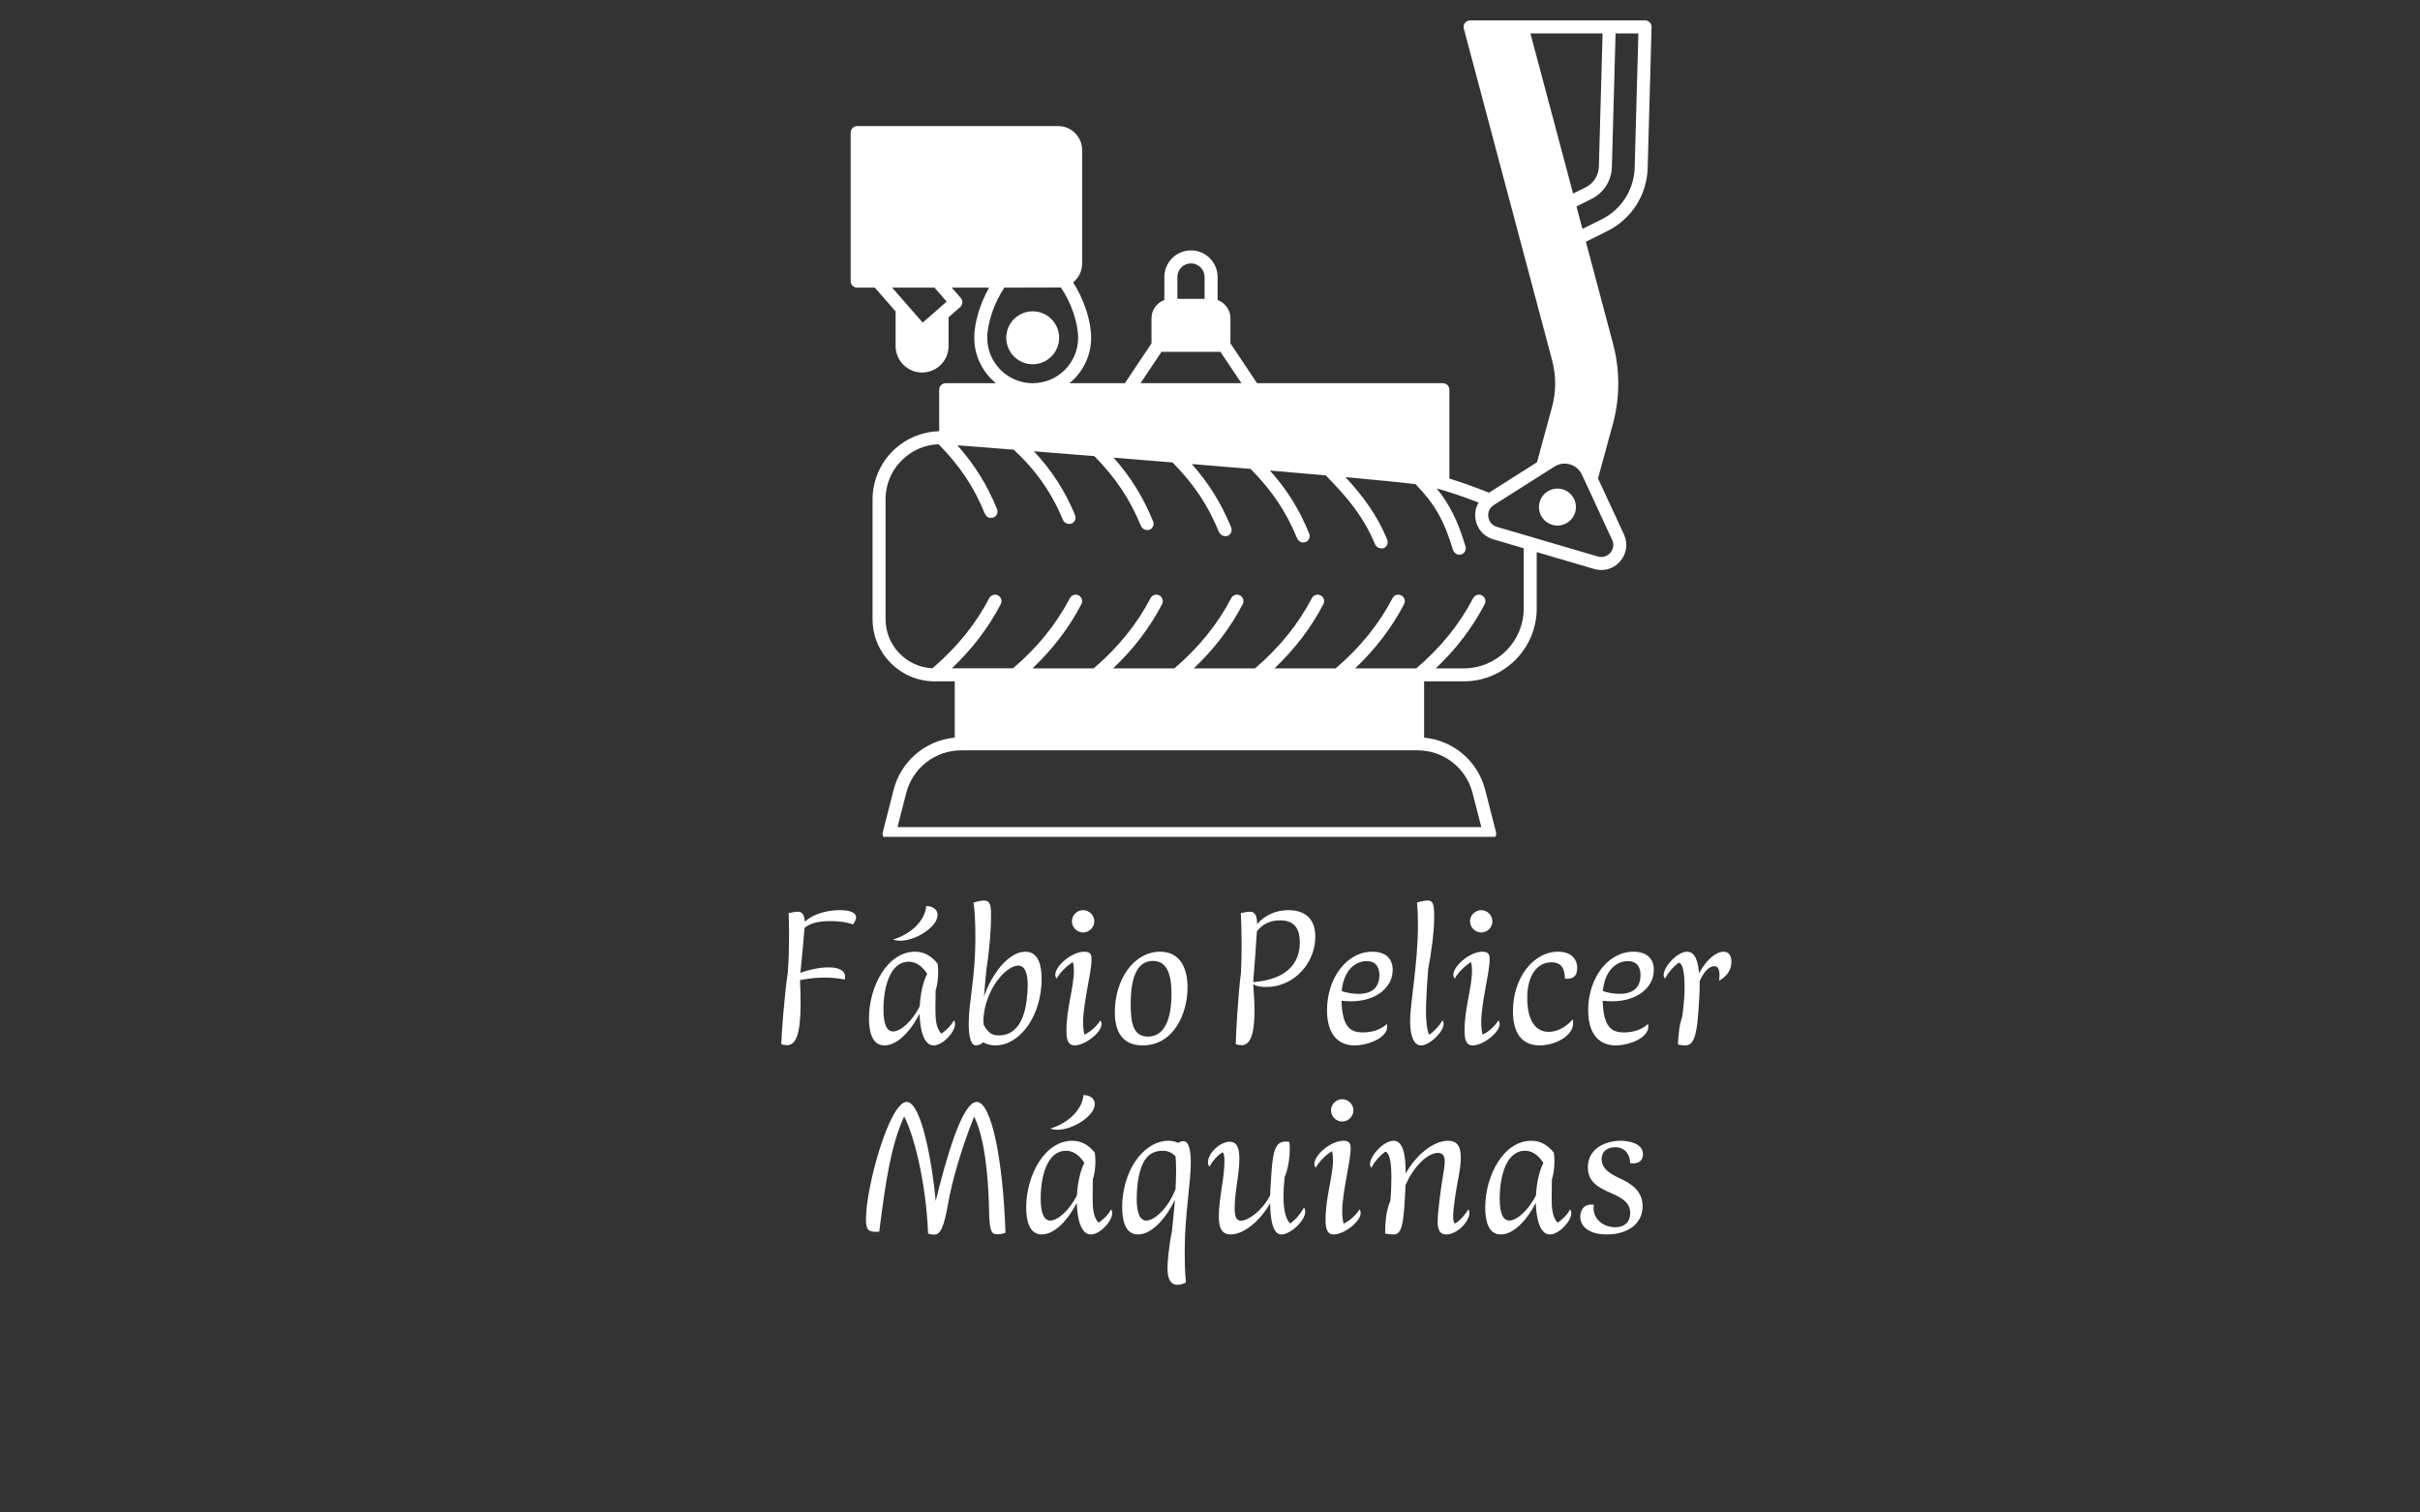 <svg xmlns="http://www.w3.org/2000/svg" xmlns:xlink="http://www.w3.org/1999/xlink" width="320" zoomAndPan="magnify" viewBox="0 0 240 150" height="200" preserveAspectRatio="xMidYMid meet" version="1.0"><rect x="0" y="0" width="240" height="150" fill="#333333" stroke="none"/><defs><g/><clipPath id="1783e09570"><path d="M 84.363 2 L 163.863 2 L 163.863 82.992 L 84.363 82.992 Z M 84.363 2 " clip-rule="nonzero"/></clipPath></defs><path fill="#ffffff" d="M 154.777 48.48 C 155.016 48.523 155.238 48.609 155.445 48.742 C 155.648 48.871 155.82 49.039 155.961 49.238 C 156.102 49.438 156.195 49.652 156.246 49.891 C 156.301 50.129 156.305 50.367 156.262 50.605 C 156.223 50.848 156.133 51.066 156.004 51.273 C 155.871 51.477 155.707 51.648 155.508 51.789 C 155.309 51.93 155.09 52.023 154.855 52.078 C 154.617 52.129 154.379 52.137 154.141 52.094 C 153.898 52.051 153.676 51.965 153.473 51.832 C 153.266 51.703 153.094 51.539 152.957 51.34 C 152.816 51.141 152.719 50.922 152.668 50.684 C 152.617 50.445 152.609 50.207 152.652 49.969 C 152.695 49.73 152.781 49.508 152.914 49.301 C 153.043 49.098 153.207 48.926 153.406 48.785 C 153.605 48.645 153.824 48.551 154.062 48.496 C 154.301 48.445 154.539 48.441 154.777 48.48 Z M 154.777 48.48 " fill-opacity="1" fill-rule="nonzero"/><g clip-path="url(#1783e09570)"><path fill="#ffffff" d="M 163.609 2.219 C 163.488 2.094 163.32 2.023 163.148 2.023 L 145.793 2.023 C 145.594 2.023 145.406 2.117 145.281 2.277 C 145.16 2.434 145.121 2.641 145.172 2.836 L 153.93 35.738 C 154.336 37.262 154.328 38.871 153.914 40.391 L 152.43 45.844 L 147.672 48.863 C 146.195 48.277 144.883 47.809 143.742 47.461 L 143.742 38.648 C 143.742 38.293 143.453 38.004 143.094 38.004 L 124.668 38.004 L 122.027 34.051 L 122.027 31.559 C 122.027 30.73 121.492 30.02 120.754 29.754 L 120.754 27.473 C 120.754 26.016 119.57 24.832 118.113 24.832 C 116.656 24.832 115.473 26.016 115.473 27.473 L 115.473 29.754 C 114.73 30.02 114.199 30.73 114.199 31.559 L 114.199 34.051 L 111.559 38.004 L 106.059 38.004 C 107.371 36.941 108.211 35.316 108.211 33.5 C 108.211 31.816 107.496 29.656 106.426 28.004 C 106.969 27.57 107.32 26.898 107.32 26.148 L 107.32 14.883 C 107.32 13.574 106.254 12.504 104.941 12.504 L 85.008 12.504 C 84.652 12.504 84.363 12.793 84.363 13.152 L 84.363 27.883 C 84.363 28.238 84.652 28.527 85.008 28.527 L 86.762 28.527 L 88.82 30.883 L 88.82 34.316 C 88.82 35.766 90 36.945 91.449 36.945 C 92.895 36.945 94.074 35.766 94.074 34.316 L 94.074 31.461 L 95.223 30.457 C 95.488 30.223 95.516 29.812 95.281 29.547 L 94.391 28.527 L 98.09 28.527 C 97.199 30.094 96.621 32 96.621 33.5 C 96.621 35.316 97.465 36.941 98.777 38.004 L 93.785 38.004 C 93.43 38.004 93.141 38.293 93.141 38.648 L 93.141 42.762 C 91.504 42.805 89.918 43.441 88.711 44.559 C 87.328 45.836 86.535 47.648 86.535 49.531 L 86.535 61.406 C 86.535 64.809 89.301 67.574 92.703 67.574 L 94.684 67.574 L 94.684 73.152 C 91.797 73.422 89.355 75.473 88.625 78.324 L 87.551 82.52 C 87.5 82.711 87.543 82.918 87.668 83.074 C 87.789 83.23 87.977 83.324 88.176 83.324 L 147.738 83.324 C 147.938 83.324 148.129 83.23 148.25 83.074 C 148.371 82.918 148.414 82.711 148.363 82.52 L 147.289 78.324 C 146.559 75.473 144.121 73.422 141.234 73.152 L 141.234 67.574 L 145.168 67.574 C 149.156 67.574 152.402 64.328 152.402 60.34 L 152.402 54.754 L 158.094 56.426 C 158.328 56.496 158.57 56.531 158.809 56.531 C 159.516 56.531 160.195 56.227 160.68 55.664 C 161.324 54.914 161.469 53.891 161.051 52.992 L 158.48 47.445 L 159.957 42.039 C 160.66 39.453 160.668 36.715 159.98 34.125 L 157.277 23.977 L 159.418 22.91 C 161.805 21.719 163.332 19.324 163.406 16.66 L 163.793 2.684 C 163.797 2.512 163.73 2.344 163.609 2.219 Z M 158.934 3.312 L 158.566 16.523 C 158.543 17.398 158.043 18.188 157.258 18.578 L 156.008 19.199 L 151.777 3.312 Z M 116.766 27.473 C 116.766 26.727 117.367 26.121 118.113 26.121 C 118.855 26.121 119.461 26.727 119.461 27.473 L 119.461 29.641 L 116.766 29.641 Z M 115.191 34.891 L 121.035 34.891 L 123.117 38.004 L 113.109 38.004 Z M 91.508 31.992 L 88.477 28.527 L 92.676 28.527 L 93.887 29.91 Z M 97.91 33.5 C 97.91 32.02 98.617 29.98 99.609 28.527 L 105.211 28.512 C 106.215 29.969 106.922 32.004 106.922 33.5 C 106.922 35.984 104.902 38.004 102.418 38.004 C 99.934 38.004 97.91 35.984 97.91 33.5 Z M 146.039 78.645 L 146.91 82.031 L 89.008 82.031 L 89.875 78.645 C 90.512 76.152 92.754 74.414 95.328 74.414 L 140.59 74.414 C 143.16 74.414 145.402 76.152 146.039 78.645 Z M 151.113 60.34 C 151.113 63.617 148.445 66.285 145.168 66.285 L 142.391 66.285 C 144.402 64.383 146.031 62.246 147.242 59.918 C 147.406 59.602 147.285 59.215 146.969 59.051 C 146.652 58.883 146.262 59.008 146.098 59.324 C 144.75 61.91 142.852 64.254 140.457 66.285 L 134.391 66.285 C 136.402 64.383 138.031 62.246 139.246 59.918 C 139.41 59.602 139.285 59.215 138.969 59.051 C 138.652 58.883 138.266 59.008 138.102 59.324 C 136.75 61.91 134.852 64.254 132.457 66.285 L 126.395 66.285 C 128.402 64.383 130.031 62.246 131.246 59.918 C 131.41 59.602 131.285 59.215 130.973 59.047 C 130.656 58.883 130.266 59.008 130.102 59.324 C 128.75 61.91 126.855 64.254 124.461 66.285 L 118.395 66.285 C 120.406 64.383 122.035 62.246 123.246 59.918 C 123.41 59.602 123.289 59.215 122.973 59.047 C 122.656 58.883 122.266 59.008 122.102 59.324 C 120.754 61.91 118.855 64.254 116.461 66.285 L 110.395 66.285 C 112.406 64.383 114.035 62.246 115.246 59.918 C 115.41 59.602 115.289 59.215 114.973 59.047 C 114.656 58.883 114.266 59.008 114.102 59.324 C 112.754 61.91 110.855 64.25 108.461 66.285 L 102.395 66.285 C 104.406 64.379 106.035 62.246 107.246 59.918 C 107.414 59.602 107.289 59.215 106.973 59.047 C 106.656 58.883 106.27 59.008 106.102 59.324 C 104.754 61.91 102.855 64.25 100.461 66.281 L 94.398 66.281 C 96.406 64.379 98.035 62.246 99.25 59.918 C 99.414 59.602 99.289 59.215 98.977 59.047 C 98.66 58.883 98.27 59.008 98.105 59.324 C 96.758 61.91 94.859 64.246 92.469 66.277 C 89.891 66.156 87.824 64.02 87.824 61.406 L 87.824 49.531 C 87.824 47.984 88.449 46.555 89.586 45.508 C 90.559 44.605 91.781 44.102 93.082 44.055 C 95.23 46.25 96.574 48.27 97.684 50.973 C 97.867 51.324 98.152 51.43 98.523 51.324 C 98.855 51.188 99.012 50.812 98.879 50.48 C 97.887 48.07 96.672 46.109 94.945 44.16 C 96.609 44.289 98.496 44.438 100.535 44.598 C 102.723 46.613 104.32 48.898 105.422 51.578 C 105.598 51.898 105.875 52.023 106.266 51.93 C 106.594 51.797 106.754 51.418 106.617 51.09 C 105.641 48.711 104.297 46.625 102.535 44.758 C 104.449 44.906 106.465 45.07 108.531 45.234 C 110.672 47.418 112.062 49.512 113.164 52.188 C 113.352 52.508 113.633 52.629 114.004 52.539 C 114.336 52.402 114.492 52.027 114.355 51.699 C 113.367 49.289 112.16 47.332 110.438 45.387 C 112.371 45.543 114.336 45.703 116.285 45.863 C 118.445 48.062 119.793 50.09 120.902 52.797 C 121.105 53.105 121.383 53.23 121.746 53.148 C 122.074 53.012 122.234 52.637 122.098 52.305 C 121.113 49.906 119.906 47.957 118.195 46.02 C 120.18 46.18 122.141 46.344 124.027 46.504 C 126.199 48.719 127.547 50.734 128.645 53.402 C 128.84 53.75 129.117 53.871 129.484 53.754 C 129.816 53.621 129.973 53.242 129.836 52.914 C 128.852 50.512 127.676 48.613 125.945 46.664 C 127.906 46.832 129.77 46.992 131.477 47.145 C 133.684 49.379 135.281 51.332 136.383 54.012 C 136.555 54.301 136.828 54.434 137.227 54.363 C 137.555 54.227 137.711 53.852 137.578 53.52 C 136.59 51.113 135.195 49.223 133.434 47.32 C 136.609 47.609 139.074 47.852 140.387 48.02 C 142.305 50.004 143.223 51.625 144.102 54.559 C 144.328 54.98 144.602 55.074 144.906 54.992 C 145.246 54.891 145.441 54.531 145.34 54.188 C 144.602 51.723 143.801 50.074 142.484 48.441 C 143.641 48.754 145.043 49.227 146.637 49.84 C 146.359 50.312 146.242 50.871 146.324 51.445 C 146.461 52.426 147.137 53.207 148.086 53.484 L 151.113 54.375 Z M 159.879 53.535 C 160.086 53.973 160.016 54.453 159.703 54.82 C 159.387 55.188 158.922 55.324 158.457 55.188 L 148.453 52.25 C 147.988 52.113 147.672 51.746 147.602 51.266 C 147.535 50.785 147.738 50.348 148.148 50.086 L 154.168 46.27 C 154.473 46.078 154.82 45.977 155.176 45.977 C 155.352 45.977 155.531 46.004 155.707 46.055 C 156.227 46.207 156.656 46.578 156.883 47.07 Z M 162.117 16.625 C 162.055 18.812 160.801 20.777 158.844 21.754 L 156.938 22.703 L 156.344 20.473 L 157.836 19.73 C 159.043 19.129 159.82 17.914 159.855 16.562 L 160.223 3.312 L 162.484 3.312 Z M 162.117 16.625 " fill-opacity="1" fill-rule="nonzero"/></g><path fill="#ffffff" d="M 102.418 36.125 C 103.863 36.125 105.039 34.945 105.039 33.5 C 105.039 32.051 103.863 30.875 102.418 30.875 C 100.969 30.875 99.793 32.051 99.793 33.5 C 99.793 34.945 100.969 36.125 102.418 36.125 Z M 102.418 36.125 " fill-opacity="1" fill-rule="nonzero"/><g fill="#ffffff" fill-opacity="1"><g transform="translate(76.347, 103.404)"><g><path d="M 5.969 -12.055 C 6.805 -12.055 7.66 -11.957 8.242 -11.723 C 8.457 -12.016 8.555 -12.246 8.555 -12.422 C 8.555 -12.984 7.738 -13.141 6.922 -13.141 C 5.93 -13.141 4.473 -12.891 3.461 -11.996 C 3.441 -12.695 3.188 -12.984 2.801 -12.984 C 2.547 -12.984 2.273 -12.945 1.867 -12.852 C 1.887 -12.266 1.906 -11.527 1.906 -10.711 C 1.906 -9.621 1.887 -8.359 1.789 -7 C 1.418 -4.531 1.168 -0.816 1.129 0.137 C 1.262 0.215 1.555 0.254 1.711 0.254 C 2.586 0.254 3.051 -0.875 3.051 -3.867 C 3.051 -4.57 3.031 -5.328 2.992 -6.203 C 3.789 -6.355 4.586 -6.453 5.406 -6.453 C 6.066 -6.453 6.746 -6.395 7.426 -6.258 C 7.445 -6.355 7.465 -6.453 7.465 -6.531 C 7.465 -7.211 6.746 -7.465 5.832 -7.465 C 4.938 -7.465 3.848 -7.23 3.031 -6.922 C 3.168 -8.164 3.363 -10.363 3.441 -11.371 C 3.906 -11.781 4.684 -12.055 5.969 -12.055 Z M 5.969 -12.055 "/></g></g></g><g fill="#ffffff" fill-opacity="1"><g transform="translate(85.382, 103.404)"><g><path d="M 7.602 -12.656 C 7.602 -13.297 7 -13.551 6.473 -13.551 C 6.375 -12.148 5.035 -10.789 3.188 -10.227 C 3.402 -10.148 3.637 -10.109 3.906 -10.109 C 5.461 -10.109 7.602 -11.508 7.602 -12.656 Z M 9.215 -2.215 C 8.961 -1.711 8.418 -1.168 7.969 -0.895 C 7.406 -1.496 7.387 -2.488 7.387 -3.383 C 7.387 -3.965 7.406 -4.586 7.406 -5.172 C 7.582 -5.695 7.66 -6.395 7.66 -6.98 C 7.66 -7.309 7.641 -7.602 7.602 -7.836 C 6.98 -8.613 6.258 -9.02 5.367 -9.02 C 2.625 -9.02 0.797 -5.578 0.797 -2.391 C 0.797 -1.129 1.09 0.273 2.332 0.273 C 3.637 0.273 4.957 -1.188 5.812 -2.859 C 5.852 -1.457 6.164 0.273 7.211 0.273 C 8.105 0.273 9.332 -1.031 9.332 -1.848 C 9.332 -1.984 9.293 -2.117 9.215 -2.215 Z M 3.188 -1.109 C 2.586 -1.109 2.234 -1.77 2.234 -3.285 C 2.234 -5.5 2.879 -8.027 4.742 -8.027 C 5.289 -8.027 5.949 -7.777 6.57 -6.824 C 6.125 -5.988 5.891 -4.742 5.832 -3.617 C 5.055 -2.043 3.887 -1.109 3.188 -1.109 Z M 3.188 -1.109 "/></g></g></g><g fill="#ffffff" fill-opacity="1"><g transform="translate(94.961, 103.404)"><g><path d="M 6.727 -9.02 C 5.094 -9.02 3.402 -6.863 2.625 -4.57 C 2.723 -5.949 2.859 -7.172 2.879 -7.367 C 3.207 -9.43 3.324 -11.332 3.324 -12.637 C 3.324 -13.707 3.207 -14.094 2.625 -14.094 C 2.352 -14.094 2.004 -14.016 1.574 -13.879 C 1.711 -13.277 1.77 -11.957 1.77 -10.457 C 1.77 -6.316 1.109 -4.102 1.109 -1.867 C 1.109 -0.621 1.32 0.273 1.828 0.273 C 1.984 0.273 2.312 0.195 2.547 -0.039 C 2.914 0.176 3.324 0.273 3.77 0.273 C 5.93 0.273 8.047 -2.137 8.32 -5.676 C 8.34 -5.891 8.34 -6.105 8.34 -6.336 C 8.34 -7.621 8.047 -9.02 6.727 -9.02 Z M 6.844 -4.102 C 6.531 -1.75 5.5 -0.719 4.102 -0.719 C 3.441 -0.719 3.031 -0.953 2.586 -1.789 C 2.586 -1.945 2.566 -2.117 2.566 -2.293 C 2.723 -5.328 4.84 -7.641 6.008 -7.641 C 6.629 -7.641 6.961 -7.02 6.961 -5.656 C 6.961 -5.23 6.922 -4.703 6.844 -4.102 Z M 6.844 -4.102 "/></g></g></g><g fill="#ffffff" fill-opacity="1"><g transform="translate(104.034, 103.404)"><g><path d="M 3.383 -10.926 C 3.984 -10.926 4.492 -11.43 4.492 -12.035 C 4.492 -12.637 3.984 -13.141 3.383 -13.141 C 2.781 -13.141 2.273 -12.637 2.273 -12.035 C 2.273 -11.43 2.781 -10.926 3.383 -10.926 Z M 2.547 0.273 C 3.559 0.273 5.211 -0.992 5.211 -1.848 C 5.211 -1.984 5.172 -2.098 5.094 -2.215 C 4.801 -1.711 4.16 -1.09 3.52 -0.797 C 3.441 -1.07 3.383 -1.516 3.383 -2.023 C 3.383 -3.945 4.219 -6.941 4.219 -8.262 C 4.219 -8.711 4.121 -9.02 3.52 -9.02 C 2.234 -9.02 0.621 -7.602 0.621 -6.727 C 0.621 -6.59 0.66 -6.453 0.758 -6.355 C 1.148 -7.074 1.926 -7.719 2.352 -7.988 C 2.449 -7.797 2.469 -7.406 2.469 -7.133 C 2.469 -5.5 1.73 -3.402 1.73 -1.227 C 1.73 -0.312 1.867 0.273 2.547 0.273 Z M 2.547 0.273 "/></g></g></g><g fill="#ffffff" fill-opacity="1"><g transform="translate(109.824, 103.404)"><g><path d="M 3.5 0.273 C 6.512 0.273 7.949 -2.781 7.949 -5.5 C 7.949 -7.348 7.23 -9.02 5.23 -9.02 C 2.664 -9.02 0.738 -6.336 0.738 -3.012 C 0.738 -1.262 1.359 0.273 3.5 0.273 Z M 4.023 -0.602 C 2.488 -0.602 2.312 -2.098 2.312 -3.848 C 2.312 -6.844 3.129 -8.105 4.531 -8.105 C 6.125 -8.105 6.355 -6.297 6.355 -4.859 C 6.355 -2.117 5.559 -0.602 4.023 -0.602 Z M 4.023 -0.602 "/></g></g></g><g fill="#ffffff" fill-opacity="1"><g transform="translate(118.509, 103.404)"><g/></g></g><g fill="#ffffff" fill-opacity="1"><g transform="translate(121.424, 103.404)"><g><path d="M 6.355 -13.141 C 5.094 -13.141 4.023 -12.637 3.246 -11.762 L 3.246 -11.82 C 3.246 -12.656 2.973 -12.984 2.566 -12.984 C 2.312 -12.984 2.043 -12.945 1.633 -12.852 C 1.672 -12.035 1.711 -10.965 1.711 -9.719 C 1.711 -8.883 1.691 -7.969 1.652 -7 C 1.34 -4.531 1.148 -0.816 1.129 0.137 C 1.262 0.215 1.555 0.254 1.711 0.254 C 2.547 0.254 2.992 -0.758 2.992 -3.227 C 2.992 -3.945 2.934 -4.82 2.859 -5.812 C 3.129 -5.598 3.617 -5.52 4.141 -5.52 C 6.941 -5.52 9.02 -7.91 9.02 -10.516 C 9.02 -12.539 7.699 -13.141 6.355 -13.141 Z M 2.859 -6.008 C 2.953 -7.113 3.148 -9.66 3.227 -11.043 C 3.789 -11.781 4.586 -12.129 5.539 -12.129 C 7.074 -12.129 7.484 -11.141 7.484 -9.934 C 7.484 -7.133 5.152 -6.164 2.859 -6.008 Z M 2.859 -6.008 "/></g></g></g><g fill="#ffffff" fill-opacity="1"><g transform="translate(130.867, 103.404)"><g><path d="M 4.297 -1.012 C 2.973 -1.012 2.254 -1.633 2.176 -4.16 C 2.469 -4.121 2.801 -4.102 3.129 -4.102 C 5.559 -4.102 7.25 -5.441 7.25 -7.211 C 7.25 -8.398 6.473 -9.02 5.23 -9.02 C 2.645 -9.02 0.738 -6.336 0.738 -3.227 C 0.738 -0.641 2.004 0.273 3.461 0.273 C 4.801 0.273 6.707 -0.465 6.707 -1.594 C 6.707 -1.672 6.688 -1.77 6.668 -1.848 C 5.988 -1.207 5.035 -1.012 4.297 -1.012 Z M 4.664 -8.086 C 5.793 -8.086 5.93 -7.172 5.93 -6.707 C 5.93 -5.5 5.23 -4.84 3.867 -4.84 C 3.324 -4.84 2.703 -4.938 2.195 -5.113 C 2.371 -7.133 3.52 -8.086 4.664 -8.086 Z M 4.664 -8.086 "/></g></g></g><g fill="#ffffff" fill-opacity="1"><g transform="translate(138.736, 103.404)"><g><path d="M 2.195 0.273 C 3.051 0.273 4.434 -1.07 4.434 -1.867 C 4.434 -2.004 4.395 -2.117 4.316 -2.215 C 4.062 -1.711 3.363 -0.992 2.992 -0.797 C 2.781 -1.262 2.684 -2.137 2.684 -3.09 C 2.684 -4.199 2.801 -6.086 2.914 -7.367 C 3.168 -8.652 3.5 -10.945 3.5 -12.422 C 3.5 -13.801 3.344 -14.094 2.879 -14.094 C 2.684 -14.094 2.332 -14.055 1.789 -13.898 C 1.867 -13.18 1.887 -12.422 1.887 -11.625 C 1.887 -7.855 1.109 -3.945 1.109 -2.082 C 1.109 -0.562 1.535 0.273 2.195 0.273 Z M 2.195 0.273 "/></g></g></g><g fill="#ffffff" fill-opacity="1"><g transform="translate(143.515, 103.404)"><g><path d="M 3.383 -10.926 C 3.984 -10.926 4.492 -11.43 4.492 -12.035 C 4.492 -12.637 3.984 -13.141 3.383 -13.141 C 2.781 -13.141 2.273 -12.637 2.273 -12.035 C 2.273 -11.43 2.781 -10.926 3.383 -10.926 Z M 2.547 0.273 C 3.559 0.273 5.211 -0.992 5.211 -1.848 C 5.211 -1.984 5.172 -2.098 5.094 -2.215 C 4.801 -1.711 4.16 -1.09 3.52 -0.797 C 3.441 -1.07 3.383 -1.516 3.383 -2.023 C 3.383 -3.945 4.219 -6.941 4.219 -8.262 C 4.219 -8.711 4.121 -9.02 3.52 -9.02 C 2.234 -9.02 0.621 -7.602 0.621 -6.727 C 0.621 -6.59 0.66 -6.453 0.758 -6.355 C 1.148 -7.074 1.926 -7.719 2.352 -7.988 C 2.449 -7.797 2.469 -7.406 2.469 -7.133 C 2.469 -5.5 1.73 -3.402 1.73 -1.227 C 1.73 -0.312 1.867 0.273 2.547 0.273 Z M 2.547 0.273 "/></g></g></g><g fill="#ffffff" fill-opacity="1"><g transform="translate(149.306, 103.404)"><g><path d="M 3.383 0.273 C 4.84 0.273 6.707 -0.602 6.707 -1.945 C 6.707 -2.082 6.688 -2.215 6.668 -2.312 C 5.852 -1.359 4.918 -1.07 4.277 -1.07 C 3.051 -1.07 2.156 -2.098 2.156 -4.434 C 2.156 -6.746 3.188 -7.969 4.57 -7.969 C 5.406 -7.969 5.891 -7.484 5.891 -6.355 C 5.988 -6.336 6.066 -6.336 6.145 -6.336 C 6.844 -6.336 7.113 -6.766 7.113 -7.387 C 7.113 -8.379 6.414 -9.02 5.211 -9.02 C 2.742 -9.02 0.738 -6.395 0.738 -3.129 C 0.738 -0.504 2.004 0.273 3.383 0.273 Z M 3.383 0.273 "/></g></g></g><g fill="#ffffff" fill-opacity="1"><g transform="translate(156.767, 103.404)"><g><path d="M 4.297 -1.012 C 2.973 -1.012 2.254 -1.633 2.176 -4.16 C 2.469 -4.121 2.801 -4.102 3.129 -4.102 C 5.559 -4.102 7.25 -5.441 7.25 -7.211 C 7.25 -8.398 6.473 -9.02 5.23 -9.02 C 2.645 -9.02 0.738 -6.336 0.738 -3.227 C 0.738 -0.641 2.004 0.273 3.461 0.273 C 4.801 0.273 6.707 -0.465 6.707 -1.594 C 6.707 -1.672 6.688 -1.77 6.668 -1.848 C 5.988 -1.207 5.035 -1.012 4.297 -1.012 Z M 4.664 -8.086 C 5.793 -8.086 5.93 -7.172 5.93 -6.707 C 5.93 -5.5 5.23 -4.84 3.867 -4.84 C 3.324 -4.84 2.703 -4.938 2.195 -5.113 C 2.371 -7.133 3.52 -8.086 4.664 -8.086 Z M 4.664 -8.086 "/></g></g></g><g fill="#ffffff" fill-opacity="1"><g transform="translate(164.636, 103.404)"><g><path d="M 6.297 -9.02 C 5.539 -9.02 4.57 -8.203 3.867 -6.883 C 3.77 -8.125 3.441 -9.02 2.684 -9.02 C 1.691 -9.02 0.352 -7.523 0.352 -6.707 C 0.352 -6.57 0.391 -6.434 0.484 -6.355 C 0.855 -7.02 1.301 -7.523 1.848 -7.93 C 2.215 -7.895 2.43 -7.059 2.43 -5.461 C 2.43 -4.684 2.352 -3.715 2.195 -2.566 C 1.867 -1.594 1.828 -0.777 1.77 0.176 C 2.004 0.254 2.391 0.273 2.508 0.273 C 3.305 0.273 3.617 -0.621 3.789 -2.953 C 3.867 -4.102 3.926 -4.898 3.926 -5.617 L 3.926 -6.105 C 4.336 -7.02 4.859 -7.582 5.367 -7.582 C 5.793 -7.582 5.891 -7.172 5.891 -6.727 C 5.891 -6.531 5.871 -6.336 5.852 -6.145 C 6.707 -6.629 7.074 -7.27 7.074 -8.008 C 7.074 -8.457 6.941 -9.02 6.297 -9.02 Z M 6.297 -9.02 "/></g></g></g><g fill="#ffffff" fill-opacity="1"><g transform="translate(84.245, 122.154)"><g><path d="M 12.617 -12.871 C 11.16 -12.871 9.547 -7.113 8.555 -3.051 C 8.203 -6.824 7.133 -12.871 5.676 -12.871 C 3.965 -12.871 1.633 -4.453 1.633 -1.227 C 1.633 -0.078 1.945 0.059 2.953 0 C 3.617 -5.289 4.16 -8.652 5.422 -11.43 C 6.297 -9.816 7.582 -5.172 7.797 0.176 C 8.027 0.273 8.262 0.293 8.379 0.293 C 9.039 0.293 9.371 -0.465 9.797 -2.859 C 10.129 -4.781 11.004 -8.027 12.363 -11.41 C 13.395 -9.371 13.781 -5.461 13.84 -2.254 C 13.879 -0.137 14.035 0.254 14.637 0.254 C 14.773 0.254 15.223 0.234 15.473 0.098 C 15.223 -7.191 14.074 -12.871 12.617 -12.871 Z M 12.617 -12.871 "/></g></g></g><g fill="#ffffff" fill-opacity="1"><g transform="translate(100.974, 122.154)"><g><path d="M 7.602 -12.656 C 7.602 -13.297 7 -13.551 6.473 -13.551 C 6.375 -12.148 5.035 -10.789 3.188 -10.227 C 3.402 -10.148 3.637 -10.109 3.906 -10.109 C 5.461 -10.109 7.602 -11.508 7.602 -12.656 Z M 9.215 -2.215 C 8.961 -1.711 8.418 -1.168 7.969 -0.895 C 7.406 -1.496 7.387 -2.488 7.387 -3.383 C 7.387 -3.965 7.406 -4.586 7.406 -5.172 C 7.582 -5.695 7.66 -6.395 7.66 -6.98 C 7.66 -7.309 7.641 -7.602 7.602 -7.836 C 6.98 -8.613 6.258 -9.02 5.367 -9.02 C 2.625 -9.02 0.797 -5.578 0.797 -2.391 C 0.797 -1.129 1.09 0.273 2.332 0.273 C 3.637 0.273 4.957 -1.188 5.812 -2.859 C 5.852 -1.457 6.164 0.273 7.211 0.273 C 8.105 0.273 9.332 -1.031 9.332 -1.848 C 9.332 -1.984 9.293 -2.117 9.215 -2.215 Z M 3.188 -1.109 C 2.586 -1.109 2.234 -1.77 2.234 -3.285 C 2.234 -5.5 2.879 -8.027 4.742 -8.027 C 5.289 -8.027 5.949 -7.777 6.57 -6.824 C 6.125 -5.988 5.891 -4.742 5.832 -3.617 C 5.055 -2.043 3.887 -1.109 3.188 -1.109 Z M 3.188 -1.109 "/></g></g></g><g fill="#ffffff" fill-opacity="1"><g transform="translate(110.553, 122.154)"><g><path d="M 7.543 -6.883 C 7.543 -8.105 7.328 -8.98 6.824 -8.98 C 6.727 -8.98 6.492 -8.941 6.277 -8.805 C 5.988 -8.961 5.656 -9.02 5.309 -9.02 C 3.148 -9.02 1.031 -6.609 0.758 -3.07 C 0.738 -2.859 0.738 -2.645 0.738 -2.41 C 0.738 -1.129 1.031 0.273 2.312 0.273 C 3.695 0.273 5.113 -1.379 5.969 -3.168 C 5.871 -2.004 5.773 -0.914 5.676 -0.078 C 5.367 1.418 5.23 2.992 5.23 3.656 C 5.23 4.879 5.676 5.27 6.223 5.27 C 6.492 5.27 6.805 5.172 7.059 5.035 C 6.961 4.062 6.941 3.012 6.941 1.809 C 6.941 -1.594 7.543 -4.84 7.543 -6.883 Z M 3.129 -1.109 C 2.527 -1.109 2.176 -1.77 2.176 -3.285 C 2.176 -3.734 2.215 -4.238 2.273 -4.84 C 2.586 -7 3.285 -8.027 4.762 -8.027 C 5.191 -8.027 5.617 -7.895 6.027 -7.484 C 6.066 -7.094 6.086 -6.629 6.086 -6.164 C 6.086 -5.539 6.066 -4.879 6.027 -4.219 C 5.27 -2.273 3.926 -1.109 3.129 -1.109 Z M 3.129 -1.109 "/></g></g></g><g fill="#ffffff" fill-opacity="1"><g transform="translate(119.316, 122.154)"><g><path d="M 10.012 -2.391 C 9.621 -1.73 9.215 -1.227 8.633 -0.816 C 8.145 -1.281 7.969 -2.371 7.969 -3.461 C 7.969 -4.023 8.008 -4.684 8.086 -5.406 C 8.398 -6.125 8.594 -7.23 8.594 -8.164 C 8.594 -8.438 8.594 -8.672 8.555 -8.902 C 8.457 -8.922 8.34 -8.941 8.184 -8.941 C 7.191 -8.941 6.941 -8.047 6.785 -5.969 C 6.727 -5.113 6.668 -4.316 6.648 -3.598 C 5.871 -2.082 4.473 -1.09 3.75 -1.09 C 3.305 -1.09 3.129 -1.477 3.129 -2.332 C 3.129 -2.934 3.207 -3.75 3.363 -4.84 C 3.52 -5.852 3.598 -6.629 3.598 -7.23 C 3.598 -8.457 3.266 -8.922 2.645 -8.922 C 1.672 -8.922 0.484 -7.777 0.484 -6.902 C 0.484 -6.746 0.523 -6.59 0.621 -6.453 C 1.012 -7.113 1.438 -7.582 1.945 -7.875 C 2.082 -7.758 2.117 -7.426 2.117 -7 C 2.117 -6.316 2.004 -5.387 1.906 -4.742 C 1.711 -3.461 1.555 -2.371 1.555 -1.535 C 1.555 -0.391 1.848 0.273 2.742 0.273 C 3.926 0.273 5.559 -0.914 6.648 -2.82 C 6.668 -0.953 6.98 0.273 7.777 0.273 C 8.633 0.273 10.129 -1.051 10.129 -2.004 C 10.129 -2.156 10.09 -2.273 10.012 -2.391 Z M 10.012 -2.391 "/></g></g></g><g fill="#ffffff" fill-opacity="1"><g transform="translate(129.73, 122.154)"><g><path d="M 3.383 -10.926 C 3.984 -10.926 4.492 -11.43 4.492 -12.035 C 4.492 -12.637 3.984 -13.141 3.383 -13.141 C 2.781 -13.141 2.273 -12.637 2.273 -12.035 C 2.273 -11.43 2.781 -10.926 3.383 -10.926 Z M 2.547 0.273 C 3.559 0.273 5.211 -0.992 5.211 -1.848 C 5.211 -1.984 5.172 -2.098 5.094 -2.215 C 4.801 -1.711 4.16 -1.09 3.52 -0.797 C 3.441 -1.07 3.383 -1.516 3.383 -2.023 C 3.383 -3.945 4.219 -6.941 4.219 -8.262 C 4.219 -8.711 4.121 -9.02 3.52 -9.02 C 2.234 -9.02 0.621 -7.602 0.621 -6.727 C 0.621 -6.59 0.66 -6.453 0.758 -6.355 C 1.148 -7.074 1.926 -7.719 2.352 -7.988 C 2.449 -7.797 2.469 -7.406 2.469 -7.133 C 2.469 -5.5 1.73 -3.402 1.73 -1.227 C 1.73 -0.312 1.867 0.273 2.547 0.273 Z M 2.547 0.273 "/></g></g></g><g fill="#ffffff" fill-opacity="1"><g transform="translate(135.52, 122.154)"><g><path d="M 10.09 -2.215 C 9.816 -1.711 9.273 -1.09 8.785 -0.816 C 8.652 -0.875 8.594 -1.168 8.594 -1.535 C 8.594 -2.508 8.98 -4.664 9.117 -5.348 C 9.273 -6.164 9.352 -6.824 9.352 -7.348 C 9.352 -8.535 8.941 -9.02 8.086 -9.02 C 6.551 -9.02 4.781 -7.445 3.887 -5.754 C 3.887 -7.562 3.656 -9.02 2.684 -9.02 C 1.691 -9.02 0.352 -7.523 0.352 -6.707 C 0.352 -6.57 0.391 -6.434 0.484 -6.355 C 0.855 -7.02 1.301 -7.523 1.848 -7.93 C 2.234 -7.895 2.469 -7.059 2.469 -5.461 C 2.469 -4.801 2.449 -4.004 2.371 -3.07 C 2.023 -2.293 1.848 -1.246 1.848 0.176 C 2.117 0.254 2.508 0.273 2.684 0.273 C 3.461 0.273 3.656 -0.621 3.809 -3.344 L 3.867 -4.586 C 4.453 -6.086 5.891 -7.816 7.094 -7.816 C 7.582 -7.816 7.758 -7.504 7.758 -6.961 C 7.758 -6.609 7.699 -6.184 7.602 -5.656 C 7.445 -4.742 7.059 -2.098 7.059 -0.992 C 7.059 -0.156 7.289 0.273 7.91 0.273 C 9 0.273 10.207 -1.031 10.207 -1.848 C 10.207 -1.984 10.168 -2.117 10.09 -2.215 Z M 10.09 -2.215 "/></g></g></g><g fill="#ffffff" fill-opacity="1"><g transform="translate(146.498, 122.154)"><g><path d="M 9.215 -2.215 C 8.961 -1.711 8.418 -1.168 7.969 -0.895 C 7.406 -1.496 7.387 -2.488 7.387 -3.383 C 7.387 -3.965 7.406 -4.586 7.406 -5.172 C 7.582 -5.695 7.66 -6.395 7.66 -6.98 C 7.66 -7.309 7.641 -7.602 7.602 -7.836 C 6.98 -8.613 6.258 -9.02 5.367 -9.02 C 2.625 -9.02 0.797 -5.578 0.797 -2.391 C 0.797 -1.129 1.09 0.273 2.332 0.273 C 3.637 0.273 4.957 -1.188 5.812 -2.859 C 5.852 -1.457 6.164 0.273 7.211 0.273 C 8.105 0.273 9.332 -1.031 9.332 -1.848 C 9.332 -1.984 9.293 -2.117 9.215 -2.215 Z M 3.188 -1.109 C 2.586 -1.109 2.234 -1.77 2.234 -3.285 C 2.234 -5.5 2.879 -8.027 4.742 -8.027 C 5.289 -8.027 5.949 -7.777 6.57 -6.824 C 6.125 -5.988 5.891 -4.742 5.832 -3.617 C 5.055 -2.043 3.887 -1.109 3.188 -1.109 Z M 3.188 -1.109 "/></g></g></g><g fill="#ffffff" fill-opacity="1"><g transform="translate(156.077, 122.154)"><g><path d="M 3.285 0.273 C 5.309 0.273 6.824 -0.758 6.824 -2.527 C 6.824 -4.043 5.715 -4.762 4.57 -5.289 C 3.422 -5.812 2.762 -6.336 2.762 -7.211 C 2.762 -7.93 3.285 -8.379 4.121 -8.379 C 5.016 -8.379 5.578 -7.719 5.598 -6.785 C 6.629 -6.688 6.863 -7.23 6.863 -7.68 C 6.863 -8.785 5.422 -9.02 4.645 -9.02 C 3.285 -9.02 1.398 -8.34 1.398 -6.395 C 1.398 -4.938 2.41 -4.395 3.617 -3.867 C 4.684 -3.402 5.598 -2.934 5.598 -1.848 C 5.598 -1.051 5.133 -0.445 4.102 -0.445 C 2.879 -0.445 1.965 -1.301 1.965 -2.293 C 1.965 -2.41 1.965 -2.547 2.004 -2.664 C 1.887 -2.684 1.789 -2.684 1.711 -2.684 C 0.836 -2.684 0.641 -1.926 0.641 -1.477 C 0.641 -0.621 1.379 0.273 3.285 0.273 Z M 3.285 0.273 "/></g></g></g><g fill="#ffffff" fill-opacity="1"><g transform="translate(163.898, 122.154)"><g/></g></g></svg>
